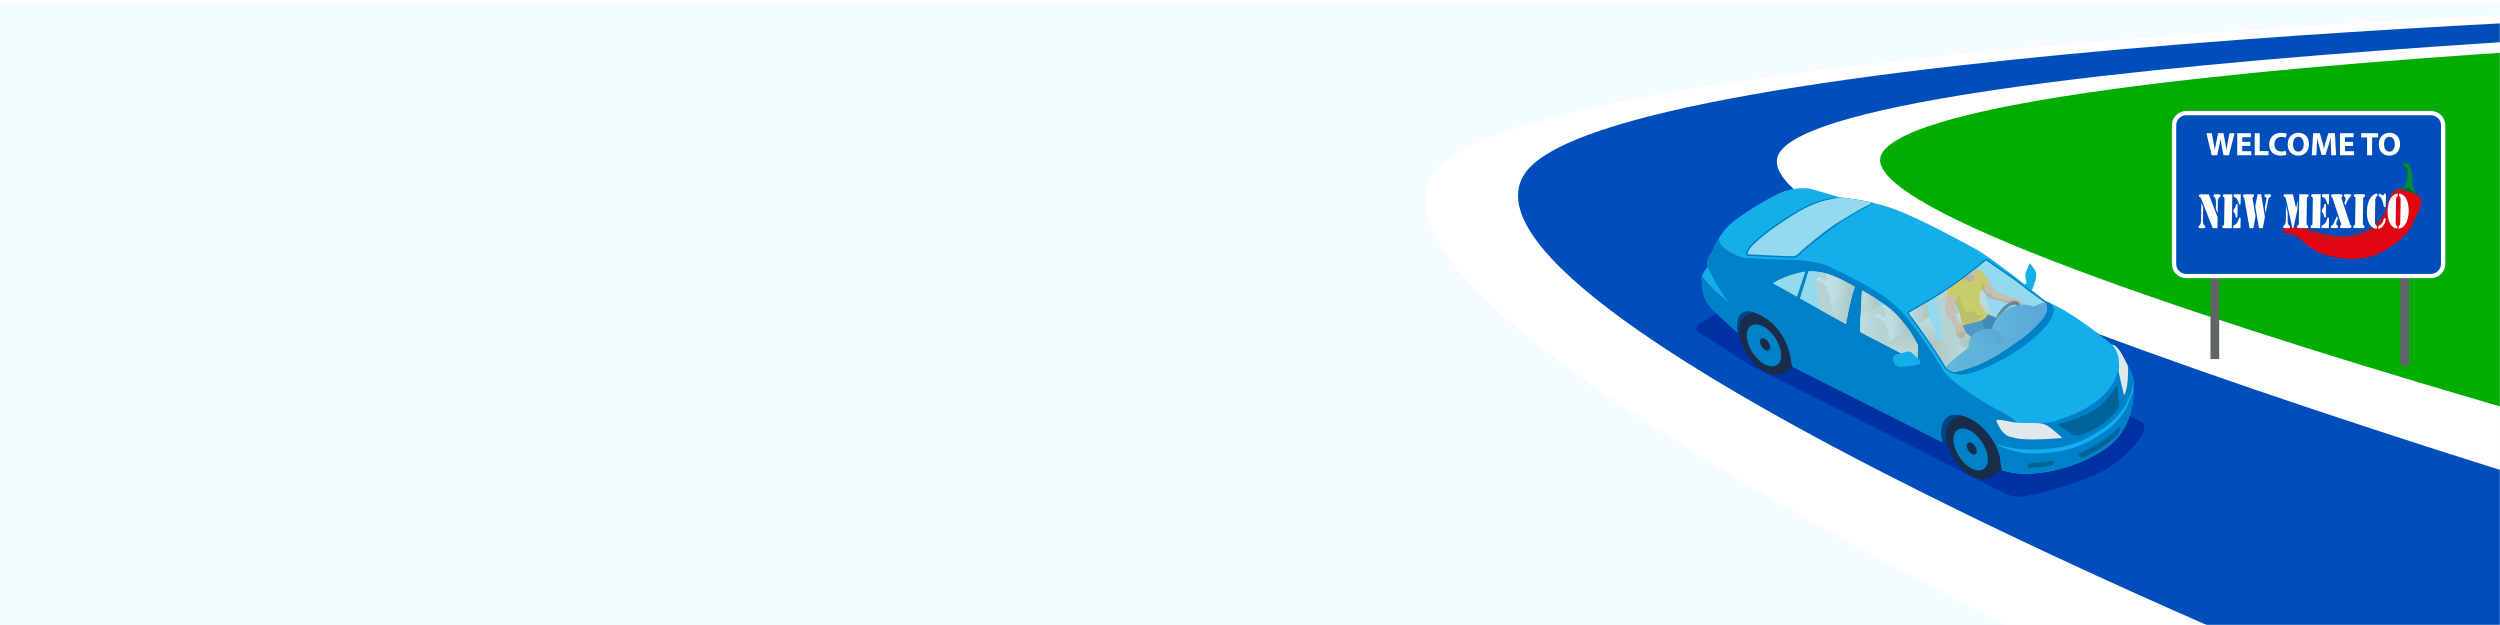 <svg width="1600" height="400" fill="none" xmlns="http://www.w3.org/2000/svg" viewBox="0 0 1600 400"><g filter="url(#filter0_d)"><path fill="#F5FCFF" d="M1600 0H0v400h1600z"/></g><mask id="a" maskUnits="userSpaceOnUse" x="623" y="0" width="977" height="400"><path transform="matrix(-1 0 0 1 1600 0)" fill="#F5FCFF" d="M0 0h977v400H0z"/></mask><g mask="url(#a)"><path d="M1811.84 8.011l-221.16 12.086-412.3 43.203-76.81 45.616 349.28 203.445 293.2 27.612 67.79-331.962z" fill="#00AD00"/><path d="M1721.26 4.697S967.115 28.777 916.425 112.28C853.991 215.137 1472.9 491 1472.9 491l522.48-123.8s-828.17-206.809-790.9-269.085c38.95-65.08 809.99-83 809.99-83L1721.26 4.696z" fill="#fff"/><path d="M1531.55 450.392S919.755 205.655 975.078 112.279C1024.87 28.243 1779.91 7.401 1779.91 7.401l168.74 3.197s-771.51 22.153-809.99 87.508c-41.13 69.872 790.89 300.67 790.89 300.67l-398 51.616z" fill="#004EBB"/></g><path d="M1088.02 206.807c-3.27 1.878-3.2 4.799.17 6.494l31.23 19.982 165.34 83.193c3.37 1.694 8.93 1.653 12.64.91 14.06-2.855 34.8-9.274 45.85-14.607 3.4-1.645 8.31-4.791 11.35-7.028 5.12-3.756 13.66-11.861 16.64-17.996 1.65-3.397 2.1-6.235-1.27-7.938l-203.17-102.24c-3.37-1.694-8.8-1.553-12.07.325l-66.71 38.905z" fill="#0032A5"/><path d="M1092.84 170.849c-1.02-5.868 3.09-10.083 3.09-10.083s2.32-6.802 8.44-14.248c6.12-7.437 29.06-20.633 35.57-23.346 6.51-2.713 13.76-3.046 17.32-2.554 3.58.493 20.25 5.751 20.25 5.751s20.2 1.611 36.97 8.28 34.94 16.694 48.41 23.864c7.84 4.173 22.22 15.099 32.86 23.479l1.25-.793s-1.04-4.899-.8-5.767c.23-.877 2.73-7.012 2.73-7.012s3.06 3.097 3.99 5.659c.94 2.563-.67 6.428-1.17 8.306-.29 1.068-.92 2.337-1.4 3.238-.01-.008-.03-.017-.04-.025 5.23 4.174 8.77 7.103 8.77 7.103 18.53 7.27 42.39 27.862 42.39 27.862 4.56.234 7.7 8.831 10.98 14.69 3.29 5.868 3.12 9.816 3.03 11.536-.1 1.719 2.18 26.334-17.79 40.165-19.98 13.822-43.82 16.91-54.44 16.192a53.15 53.15 0 0 1-12.08-2.245c-.41-1.995-.8-3.864-.88-5.167-.64-10.717-10.18-23.529-19.95-28.02-12.65-5.818-18.54.092-17.89 10.818.07 1.06.39 2.737.81 4.499l-96.33-48.512c-.42-2.287-.88-4.633-1.11-6.052-1.59-9.757-9.2-20.75-17.68-25.833-13.55-8.121-17.6-.409-16.15 10.225v.017c-4.81-4.374-12.79-11.694-16.87-15.834-6.09-6.169-5.62-15.016-6.07-18.155-.46-3.138 3.79-8.038 3.79-8.038z" fill="#14AFEB"/><path d="M1089.04 178.887c.46 3.139-.02 11.987 6.07 18.155 4.09 4.14 12.07 11.46 16.87 15.834v-.017c-1.46-10.634 2.6-18.355 16.15-10.225 8.48 5.083 16.1 16.076 17.68 25.834.24 1.419.7 3.764 1.11 6.051l96.33 48.512c-.42-1.761-.75-3.439-.81-4.499-.64-10.726 5.25-16.635 17.89-10.818 9.77 4.491 19.31 17.303 19.95 28.021.08 1.302.47 3.171.88 5.166 3.04.944 7.18 1.912 12.08 2.246 10.62.718 34.46-2.371 54.44-16.193 18.13-12.545 17.92-33.972 17.8-39.122-1.67 8.815-6.12 19.849-18.32 28.238-12.6 8.672-22.43 13.338-43.1 14.172-12.18.485-20.34-3.196-24.92-4.924l-.05-.91c4.57 1.728 12.63 3.739 24.81 3.255 20.68-.826 30.5-5.5 43.1-14.164 12.28-8.447 16.71-19.565 18.36-28.413.06.309.1.601.14.885.04-2.003-.22-5.634-3.05-10.709-.92-1.644-1.83-3.497-2.76-5.325-2.14 3.631-3.53 1.844-3.53 1.844-.11 3.957-1.74 9.491-2.75 11.344-1.01 1.853-4.16 8.355-12.97 14.64s-18.81 9.607-24.53 11.443c-5.72 1.837-11.16 1.62-11.16 1.62-6.71 3.372-13.56.467-13.56.467-1.6-3.13-8.41-6.894-13.51-9.44-2.78-1.386-7.67-4.249-12.1-7.061-3.72-2.363-5.91-3.932-5.91-3.932-11.12-7.136-15.46-12.954-15.46-12.954-8.46-14.749-24.45-35.499-24.45-35.499-11.65-14.382-33.6-24.223-48.31-31.451-10.5-5.158-26.26-4.549-39.49-5.025l-15.68-.818s-15.9-4.248-16.21-12.612c-2.94 4.733-4.14 8.247-4.14 8.247s-4.11 4.223-3.09 10.083c0 0 6.77 14.406 13.63 22.795 0 0-12.54-9.899-17.12-17.053-.27.818-.41 1.611-.31 2.312zm126.12 47.527c4.1-.935 6.54-2.404 8.1-1.018l4.57 4.157s2.39 2.328.7 3.43c-1.69 1.102-7.3 1.444-11.92 1.72-4.62.275-4.97-3.915-5.07-4.591-.1-.684-.48-2.763 3.62-3.698z" fill="#0082C8"/><path d="M1154.62 172.869c.86-.142 1.72-.233 2.58-.284 12.99-.784 26.14 7.446 30.66 9.967 7.25 4.039 20.86 11.36 28.73 20.533 9.61 11.21 7.34 10.3 21.89 35.182 0 0-4.12-2.079-10.18-5.159.08-.041.16-.075.23-.125 1.69-1.102-.7-3.43-.7-3.43l-4.57-4.157c-1.56-1.377-3.99.083-8.07 1.01-10.63-5.459-22.36-11.552-29.26-15.367-14.94-8.271-53.25-29.673-53.25-29.673s8.13-6.251 21.94-8.497z" fill="#0082C8"/><path d="M1250.15 268.415l4.45-2.646c1.73.35 3.64.985 5.73 1.953 9.77 4.491 19.31 17.303 19.95 28.02.07 1.302.47 3.172.88 5.167h.02l-7.85 4.674c-2.69 1.619-6.47 1.553-10.75-.584-8.85-4.424-16.5-16.001-17.09-25.867-.33-5.367 1.5-9.123 4.66-10.717z" fill="#192D4B"/><path d="M1254.61 265.761l-4.46 2.646c-3.17 1.594-4.99 5.35-4.67 10.717.06 1.027.2 2.07.41 3.122l-2.64.784c-.42-1.761-.75-3.439-.81-4.499-.54-8.939 3.48-14.532 12.17-12.77z" fill="#004687"/><path d="M1245.48 279.124c.59 9.866 8.25 21.451 17.09 25.867 8.85 4.415 15.54 0 14.95-9.866-.6-9.866-8.25-21.452-17.1-25.867-8.84-4.416-15.53 0-14.94 9.866z" fill="#192D4B"/><path d="M1246.43 280.058c.55 9.098 7.6 19.782 15.75 23.855 8.17 4.074 14.34.009 13.79-9.098-.55-9.098-7.6-19.782-15.76-23.855s-14.33 0-13.78 9.098z" fill="#192D4B"/><path d="M1250.22 282.153c.41 6.778 5.66 14.724 11.73 17.762 6.07 3.03 10.66 0 10.26-6.769-.41-6.777-5.66-14.724-11.73-17.754-6.08-3.046-10.67-.008-10.26 6.761z" fill="#0082C8"/><path d="M1258.74 285.425c.11 1.979 1.65 4.291 3.42 5.184 1.77.885 3.11 0 2.99-1.978-.12-1.979-1.66-4.299-3.43-5.184-1.76-.885-3.1 0-2.98 1.978zM1117.86 201.782l3.6-2.145c1.9.492 4.12 1.46 6.67 2.996 8.48 5.083 16.1 16.076 17.68 25.834.24 1.419.7 3.764 1.11 6.051l.85.426-6.74 4.006c-2.69 1.62-6.47 1.553-10.75-.584-8.85-4.415-16.5-16.001-17.1-25.867-.31-5.367 1.52-9.115 4.68-10.717z" fill="#192D4B"/><path d="M1113.18 212.499c.6 9.866 8.25 21.452 17.1 25.867 8.85 4.416 15.54.009 14.95-9.866-.59-9.866-8.25-21.451-17.1-25.867-8.84-4.415-15.54 0-14.95 9.866z" fill="#192D4B"/><path d="M1114.13 213.434c.55 9.098 7.6 19.782 15.76 23.864 8.16 4.073 14.33 0 13.79-9.098-.56-9.098-7.61-19.782-15.77-23.856-8.16-4.081-14.32-.008-13.78 9.09z" fill="#192D4B"/><path d="M1117.93 215.53c.4 6.769 5.65 14.723 11.72 17.762 6.08 3.029 10.66 0 10.26-6.77-.41-6.777-5.66-14.723-11.73-17.762-6.07-3.038-10.66-.008-10.25 6.77z" fill="#0082C8"/><path d="M1126.38 218.768c.13 2.011 1.69 4.374 3.49 5.275 1.8.901 3.17 0 3.05-2.012-.13-2.011-1.68-4.373-3.49-5.275-1.81-.901-3.17 0-3.05 2.012z" fill="#192D4B"/><path d="M1121.46 199.645l-3.6 2.146c-3.16 1.594-4.99 5.35-4.68 10.709 0 .041.01.091.01.133l-1.21.242v-.017c-1.18-8.63 1.27-15.333 9.48-13.213z" fill="#004687"/><path d="M1250.16 181.692c9.92-6.945 20.79-16.218 20.79-16.218s17.19 11.444 22.8 15.926c8.4 6.711 15.33 11.301 15.33 11.301.93.368 1.88.768 2.83 1.194 8.1 6.135-5.27 18.956-15.59 26.743-10.31 7.78-27.21 16.777-37.25 18.655-1.03.192-2 .309-2.92.368-7.96.475-11.34-3.773-11.34-3.773-7.71-13.505-24.56-35.891-24.56-35.891s19.98-11.36 29.91-18.305zM1119.07 158.688c3.38-5.116 16.66-14.69 23.6-19.122 4.97-3.172 13.01-8.497 22.65-11.319 3.21-.943 6.6-1.602 10.12-1.811a33.55 33.55 0 0 1 2.07-.067s9.94.793 21.65 3.564c0 0-16.12 8.848-23.36 13.956-7.23 5.1-21.2 16.277-22.78 17.838 0 0-2.52 3.105-5.13 3.255-2.61.158-28.92-1.21-28.92-1.21s-3.28.033.1-5.084z" fill="#0082C8"/><path d="M1250.73 182.51c8.55-5.977 17.89-13.764 20.28-15.776 3.15 2.104 17.2 11.535 22.1 15.458 8.34 6.661 15.34 11.31 15.41 11.352l.09.059.1.041.32.134c.86 1.653 1.49 3.831.71 6.01-1.6 4.448-9.74 12.82-17.65 18.045-7.65 5.042-22.22 16.711-41.51 20.3-3.13-.877-4.67-2.496-4.96-2.821-6.78-11.861-20.66-30.658-23.89-34.999 4.17-2.403 20.42-11.794 29-17.803zM1184.72 182.251c.89.493 1.67.935 2.33 1.277-2.47 6.694-4.83 19.198-5.66 23.839-8.2-4.558-19.68-10.951-29.38-16.368l5.4-17.412c10.67-.584 21.48 5.425 27.31 8.664zM1154.79 173.862c.21-.033.43-.058.65-.091l-5.36 16.151c-7.04-3.923-12.89-7.195-15.48-8.639 2.78-1.778 9.91-5.751 20.19-7.421zM1147.82 163.98c1.77-.109 3.79-2.12 4.41-2.888l.03-.042.05-.033c1.67-1.661 15.42-13.238 22.9-17.954 14.69-9.265 19.17-11.118 23.11-13.322-10.41-2.404-19.24-3.238-20.62-3.355-2.42.334-5.55 1.018-9.66 1.92-10.03 2.47-18.56 8.096-24.05 11.61l-.78.501c-7.81 4.983-20.19 14.114-23.31 18.822-1.69 2.562-1.32 3.33-1.32 3.355.08.142.36.167.36.167H1119.01c9.09.484 26.79 1.344 28.81 1.219z" fill="#94DAEE"/><path d="M1359.42 253.174s-3.28-13.714-3.51-15.208c-.23-1.494 2.24-10.367-4.19-17.378 4.14.492 7.11 7.871 10.12 13.538.21 4.232.31 13.706-2.42 19.048zM1319.85 280.318s-3.8-3.681-7.14-6.21c-3.33-2.529-5.5-3.305-9.8-3.355-4.29-.042-10.95.15-14.22-.51-3.28-.659-5.93-1.16-8.02-1.435-2.08-.284-3.8-.326-2.4 2.011s3.14 7.32 8.27 8.748c5.13 1.427 7.9 1.627 14.32 1.677 6.42.059 18.99-.926 18.99-.926z" fill="#E1E8EC"/><path d="M1330.12 278.707c.89-.05 1.78-.267 2.66-.634l.72-.301c4.01-1.694 9-3.806 13.45-7.562 3.82-3.222 6.36-5.718 7.76-7.637 1.23-1.695 1.74-3.481 1.54-5.468-.19-1.869-.81-7.587-1.17-10.834-1.48 2.287-4.12 6.152-6.97 9.365-2.41 2.721-7.49 7.671-14.49 10.309-.48.183-.96.375-1.45.576-.47.192-.95.384-1.43.559-5.65 2.145-11.21 3.781-13.94 4.532l9.27 6.177c-.01.008 1.65 1.06 4.05.918zM1299.45 296.569c2.8-.342 10.02-1.035 13.47-1.644.57-.101 1.13-.293 1.35 1.285.22 1.578-1.97 1.903-1.97 1.903-3.03.451-5.86.81-7.69.901 0 0-5.47.393-5.98.418-.63.025-1.1-.334-1.1-.334-.26-1.002.17-2.312 1.92-2.529zM1330.64 290.993l.7 1.711s.66.96 2.61-.008c1.94-.968 9.93-5.267 14.56-8.723 3.43-2.562 6.55-5.951 7.13-6.685.59-.735 1.13-2.605 1.16-3.281.02-.676.41-1.978-1.09-.233-1.5 1.744-6.86 6.301-10.44 8.68-3.58 2.379-12.56 6.895-14.08 7.479.01.008-.84.334-.55 1.06z" fill="#006399"/><path d="M1095.68 161.05s-.98 2.229.99 4.483c1.96 2.253 6.32 6.126 6.32 6.126s1.1.434-.91 2.888c-2.02 2.454-2.28 2.471-2.28 2.471s-.3.35-.78.375c-.37.025-.83-.142-1.35-.793-1.2-1.502-3.65-3.822-4.83-5.759-.87-4.966 1.96-8.756 2.84-9.791z" fill="#0082C8"/><path d="M1223.26 225.395c-1.36-1.201-3.38-.242-6.59.635-9.01-4.616-18.95-9.766-26.13-13.631.12-9.039.85-21.626 1.14-26.476 10.78 5.801 19.07 11.911 24.13 17.812 6.3 7.354 7.44 9.432 11.69 17.178.02.025.03.05.04.075l-.32 8.005-3.96-3.598z" fill="#94DAEE"/><path d="M1244.09 221.331l9.98 4.265c.37-2.445 1.35-6.018.24-12.436-1.09-6.311-4.28-10.701-4.28-10.701s.13-5.217-2.08-11.41a11.116 11.116 0 0 0-3.09-4.633 362.204 362.204 0 0 1-5.45 3.414l4.68 31.501z" fill="#D4CDBF"/><path d="M1270.38 190.857s.56-4.825-1.64-11.01c-1.26-3.514-3.38-5.709-5.15-7.028-3.78 3.014-8.43 6.594-12.85 9.699-1.7 1.194-3.71 2.521-5.87 3.898 1.23 1.094 2.36 2.579 3.1 4.633 2.2 6.193 2.08 11.41 2.08 11.41l20.33-11.602z" fill="url(#paint0_linear)"/><path d="M1254.31 213.168c-1.09-6.31-4.28-10.7-4.28-10.7l20.34-11.603s2.58 3.923 4.31 9.432c1.1 3.506 1.52 9.95 1.15 12.387l-21.76 12.921c.37-2.446 1.36-6.026.24-12.437z" fill="url(#paint1_linear)"/><path d="M1294.33 216.273c-4.72-1.919-10.79-3.839-13.07-4.298-4.02-.81-5.45.676-5.45.676l-21.65 12.845c.45 2.338 5.05 5.968 9.71 8.748 12.72-5.033 22.45-12.612 28.22-16.418a51.08 51.08 0 0 0 2.24-1.553z" fill="url(#paint2_linear)"/><path d="M1227.02 207.517l7.38-4.206s.47-4.14-1.41-9.449c-.02-.042-.04-.075-.05-.117-4.99 2.972-9.34 5.476-11.21 6.561.96 1.293 2.89 3.898 5.29 7.211z" fill="url(#paint3_linear)"/><path d="M1234.4 203.311l-7.38 4.206c3.11 4.307 7.03 9.825 10.72 15.308l1.34-.793c.31-2.095-.04-7.62-.99-10.625-1.48-4.724-3.69-8.096-3.69-8.096z" fill="url(#paint4_linear)"/><path d="M1245.37 234.861c7.03-4.257 15-9.373 15.21-10.375.36-1.711-14.54-6.477-18.37-7.212-3.83-.726-5.2.61-5.2.61l-1.9 1.068c3.77 5.476 7.54 11.201 10.26 15.909z" fill="url(#paint5_linear)"/><path d="M1271.45 200.99s5.77 1.519 9.38 4.432c3.61 2.913 8.39 8.497 8.39 8.497l-3.48 5.434s-12.17-5.959-15.53-7.762c-3.35-1.803-6.25-7.32-6.25-7.32l7.49-3.281z" fill="#014B89"/><path d="M1267.35 202.727s1.9 3.205 1.76 4.157c-.14.951.62 2.771.62 2.771s5.84 4.449 7.47 6.744c1.63 2.304 3.2 5.884 2.75 5.918-.44.033-6.65 2.537-6.65 2.537s-5.46-5.801-8.69-7.42c-3.23-1.611-8.09-4.691-9.26-10.066l12-4.641z" fill="#1A64A3"/><path d="M1288.03 190.457s.04.008.09.008c.38.059 1.97.284 2.68.451.81.192 1.27-.058 2.3 1.127 1.03 1.194.98 1.995.94 2.796-.05.801-.32 1.995-.58 2.27-.26.276-.37.551-.74.485-.38-.067-.55-.259-.52-.234.02.025-.5-.008-.47-.551.03-.534.33-1.703.33-1.703l-.3-.96s-.75-.509-.96-.442c-.22.067-2.29.167-2.29.167s-2.9.209-3.99-.075c-1.1-.284-10.47-2.629-11.34-3.205-.85-.585-4.12-4.775-5.49-6.144-1.37-1.369-1.86-5.959-2.65-6.201-.79-.234-2.61-.117-2.61-.117l-1.37-2.771s3.84-3.857 6.27-1.887c2.42 1.962 3.23 3.139 3.63 3.665.41.525 4.5 7.854 5.64 8.689 1.14.834 8.56 4.09 9.73 4.073.84 0 1.7.559 1.7.559z" fill="#F2A983"/><path d="M1267.1 181.985s3.99 4.75 5.2 5.543c1.2.793 2.79-1.052 2.49 0-.3 1.051.07 2.111.49 2.337.42.225 9.3 2.454 9.91 2.637.61.184 2.89-1.377 4.05-.676.69.418 1.01 1.236.87 1.953-.67.05-1.59.092-1.59.092s-2.9.209-3.99-.075c-1.1-.284-10.47-2.629-11.34-3.205-.86-.584-4.12-4.774-5.49-6.143-.4-.401-.73-1.077-1.01-1.837l.41-.626z" fill="#D88F69"/><path d="M1263.72 172.912s2.45-.976 4.26.601c1.8 1.586 5.21 6.627 5.21 6.627s-3.5 5.443-6.15 6.152c-2.65.71-3.32-13.38-3.32-13.38z" fill="#F6C100"/><path d="M1265.46 179.623c.46-.96 3.04-.801 3.73 1.169.41 1.193.91 2.278 1.24 2.946-1.08 1.185-2.3 2.27-3.39 2.562-1.11.293-1.98-1.969-2.63-4.707.49-.927.9-1.678 1.05-1.97z" fill="#DDA800"/><path d="M1258.11 181.626c3.69.676 6.22.501 6.74-1.51.51-2.012-1.68-6.235-1.68-6.235l-.66-.209a305.062 305.062 0 0 1-7.21 5.542c.36 1.06 1.16 2.112 2.81 2.412z" fill="#D88F69"/><path d="M1266.89 193.086c-.06-.759-.48-4.307-.48-4.307.68-.918 1.8-3.464 1.59-7.654-.21-4.19-2.88-7.888-2.88-7.888s-.98-.2-1.78-.225c-.29.225-.59.459-.88.693.02.025.03.05.06.075 1.17 1.327 1.94 4.975-.35 6.193-2.05 1.085-3.85-.133-4.96-1.252-.19-.192-.37-.367-.54-.542a207.423 207.423 0 0 1-5.94 4.323c-.9.635-1.88 1.302-2.94 1.995.35 4.316 4.72 11.636 5.61 13.105 1.04 1.702 2.44 11.101 2.44 11.101 1.39-1.177 6.84-1.953 11.35-3.322 4.53-1.369 4.94-4.482 4.94-4.482s-1.11-.601-1.79-1.277c-.68-.668-3.38-5.776-3.45-6.536z" fill="#F6C100"/><path d="M1263.69 175.984c1.53-.376 1.08-1.678 1.09-2.638.01-.492.07-1.052.14-1.603a416.142 416.142 0 0 1-5.22 4.124c1.43.342 2.96.375 3.99.117z" fill="#F2A983"/><path d="M1264.44 175.625c.62-.56.34-1.528.35-2.279.01-.492.07-1.052.14-1.603l-.09.076c.06.308.06.701-.38.742-.48.042-.19.885-.21 1.428 0 .292.06 1.01.19 1.636z" fill="#D88F69"/><path d="M1254.67 189.129c-.22 2.262-.07 3.464.94 5.359 1 1.895.86 3.706 2.61 4.716 1.74 1.01 3.28-.058 5.05 0 1.77.05 1.63-.025 1.43 1.169-.19 1.185-.09 1.903 1.39 1.477 1.49-.434 3.57-1.127 3.16-.142-.32.793-4.33 3.13-5.61 4.649-1.2.292-2.37.56-3.43.818-1.35-.233-3.03-.584-4.77-.968-.49-2.913-1.34-7.445-2.03-8.58-.95-1.57-5.49-8.264-5.25-12.395l4.9-.576c0-.017 1.83 2.212 1.61 4.473z" fill="#DDA800"/><path d="M1280.02 209.871c.94 0 2.07-.292 3.32-.901 4.33-2.112 8.52-7.278 9.35-11.544.59-3.03-.66-4.782-3-4.782-.94 0-2.07.292-3.32.901-4.32 2.112-8.51 7.278-9.35 11.544-.59 3.03.67 4.782 3 4.782zm-1.09-4.423c.7-3.548 4.35-8.038 7.99-9.816.94-.459 1.8-.693 2.48-.693.54 0 .92.142 1.15.426.36.434.45 1.293.25 2.345-.7 3.547-4.36 8.038-8 9.816-.93.459-1.79.701-2.48.701-.53 0-.92-.142-1.15-.426-.36-.442-.45-1.302-.24-2.353z" fill="#39464A"/><path d="M1309.74 199.789c.77-2.154.15-4.307-.68-5.952-6.2-.067-19.49 9.282-32.54 17.061-12.65 7.537-25.84 18.48-31.22 23.839.11.192.22.384.32.567.29.326 1.83 1.945 4.96 2.822 19.29-3.59 33.86-15.25 41.51-20.3 7.91-5.217 16.05-13.589 17.65-18.037z" fill="url(#paint6_linear)"/><path d="M1306.49 204.938c-.7-4.157-3.62-7.879-3.62-7.879s-6.4-4.741-16.69 0c-10.29 4.741-11.86 14.94-11.86 14.94v.201c6.08 2.879 13.41 4.824 20.17 3.939 4.61-3.372 9.06-7.57 12-11.201z" fill="url(#paint7_linear)"/><path d="M1259.96 221.816s-.95-5.918 5.82-9.549c6.77-3.631 12.14-.91 12.14-.91s8.54 5.852-1.88 11.486c-10.42 5.634-16.08-1.027-16.08-1.027z" fill="url(#paint8_linear)"/><path d="M1254.44 207.268c.52.567 2.29 1.969 2.64 2.904.35.935.79 2.354.63 3.314-.16.968-.08 2.22-.59 2.362-.51.142-.75.042-.75.042s-.05.659-.71.634c-.65-.025-.56-.292-.56-.292s-.54.409-.83.317c-.29-.092-.42-1.118-.42-1.118s-.46-2.412-.56-2.621c-.08-.209-.51-1.361-.53-.96-.02.392.42 1.911.51 2.421.09.509.44 1.36.14 1.427-.3.058-.99-.776-1.2-1.494-.21-.718-1.05-2.362-1.07-2.855-.02-.484.26-2.512-.11-3.03-.36-.517-4.17-4.065-5.16-6.251-.98-2.196-1-2.237-1.16-3.231-.15-.859.3-1.978.3-1.978s.5-5.893 1.31-7.479c.82-1.586 1.28-2.595 1.32-3.08.05-.484.43-2.412 1.95-2.604 1.52-.192 4.45 2.454 4.53 3.506.08 1.052-1.18 2.195-1.72 3.439-.54 1.243-1.77 8.355-1.77 8.355s2.86 7.237 3.81 8.272z" fill="#F2A983"/><path d="M1257.12 215.848c-.51.142-.75.042-.75.042s-.05.659-.7.634c-.66-.025-.57-.292-.57-.292s-.54.409-.83.317c-.29-.092-.42-1.118-.42-1.118s-.34-1.762-.5-2.404c.13-.401 1.2-.076 1.2-.076s.22-.208.71-.425c.5-.217 1.13-.084 1.13-.084s.29-.083 1.03-.342a.827.827 0 0 1 .21-.05c.1.518.15 1.018.08 1.444-.16.952-.08 2.212-.59 2.354zM1251.69 212.902c.54 0 1.04.058 1.28.083.12.493.25 1.01.3 1.269.09.509.44 1.361.14 1.427-.3.059-.99-.776-1.2-1.494-.09-.309-.31-.793-.52-1.285z" fill="#D88F69"/><path d="M1254.4 184.18c-.43-1.419-1.27-2.245-2.17-2.729-.5.359-1 .718-1.49 1.06-1.27.885-2.71 1.853-4.25 2.855-.47 2.17-.36 4.173-.36 4.173 3.4-.785 6.91 1.327 6.91 1.327s2.23-3.773 1.36-6.686z" fill="#F6C100"/><path d="M1201.92 192.024c-3.06-2.028-6.44-4.048-10.11-6.026l-.14.084c-.26 4.24-.82 13.947-1.04 22.269l11.92-7.078c.27-1.812.05-6.152-.63-9.249z" fill="url(#paint9_linear)"/><path d="M1217.99 206.314a210.95 210.95 0 0 0-2.17-2.57c-1.81-2.112-4.03-4.241-6.64-6.377-1.69-.535-3.14-.935-3.99-1.111-3.45-.692-4.67.585-4.67.585l-9.7 5.759c-.13 3.389-.24 6.794-.29 9.816 2.94 1.586 6.36 3.38 9.97 5.275 3.87-2.304 12.5-7.787 17.49-11.377z" fill="url(#paint10_linear)"/><path d="M1209.06 218.776s.11-4.482-1.77-9.791c-2.11-5.934-8.13-6.46-8.13-6.46l2.32 15.65c3.23 1.686 6.61 3.439 9.96 5.158-1.11-2.813-2.38-4.557-2.38-4.557z" fill="#D4CDBF"/><path d="M1221.93 211.439c-1.5-2.162-3.28-4.399-6.11-7.704-1.9-2.204-4.23-4.441-6.99-6.678l-9.67 5.467s6.02.518 8.13 6.461c1.88 5.308 1.77 9.791 1.77 9.791l12.87-7.337z" fill="url(#paint11_linear)"/><path d="M1223.26 225.395l3.96 3.606.32-8.005c0-.025-.02-.05-.04-.075-2.34-4.273-3.74-6.819-5.58-9.482l-12.86 7.337s1.26 1.745 2.36 4.557c1.76.91 3.52 1.812 5.24 2.696 3.22-.876 5.24-1.836 6.6-.634z" fill="url(#paint12_linear)"/><path d="M1206.19 197.558c.53.626.59 3.973.58 5.651.15-.025.3-.067.45-.125l5.04-3.013a70.578 70.578 0 0 0-6.21-5.142c-1.26.76-2.26 1.36-2.57 1.544.91-.158 2.07.334 2.71 1.085z" fill="url(#paint13_linear)"/><path d="M1203.49 196.465c.9-.142 2.05.342 2.7 1.094.53.626.59 3.973.58 5.65-.58.101-1.07-.025-1.07-.025s-3.05-1.644-3.47-2.387c-.42-.743 1.16-4.265 1.16-4.265s.04-.034.1-.067z" fill="#D4CDBF"/><path d="M1227.42 224.143l-3.35 1.987 3.16 2.871.19-4.858z" fill="url(#paint14_linear)"/><path d="M1169.58 185.457c-2.12-5.935-8.13-6.461-8.13-6.461l2.78 18.822c3.67 2.045 7.29 4.065 10.66 5.935-1.03-5.05-3.54-8.506-3.54-8.506s.11-4.482-1.77-9.79z" fill="#D4CDBF"/><path d="M1185.94 186.926l-14.59 8.322s2.5 3.464 3.54 8.505c2.31 1.285 4.5 2.504 6.5 3.614.71-3.94 2.51-13.53 4.55-20.441z" fill="url(#paint15_linear)"/><path d="M1185.94 186.926c.37-1.227.74-2.387 1.11-3.397-.66-.343-1.44-.777-2.33-1.277-3.78-2.104-9.66-5.359-16.24-7.237l-7.04 3.981s6.02.518 8.13 6.461c1.88 5.308 1.78 9.791 1.78 9.791l14.59-8.322z" fill="url(#paint16_linear)"/><path d="M1168.82 175.115c.22 1.302.25 3.363.25 4.557.15-.025.3-.067.45-.125l4.41-2.638a51.799 51.799 0 0 0-5.11-1.794z" fill="url(#paint17_linear)"/><path d="M1164.53 177.26c.41.743 3.47 2.387 3.47 2.387s.48.125 1.07.025c0-1.202-.03-3.255-.25-4.557-1.19-.351-2.4-.66-3.63-.902-.42 1.085-.91 2.588-.66 3.047z" fill="#D4CDBF"/><path opacity=".45" d="M1184.72 182.251c.89.493 1.67.935 2.33 1.277-2.47 6.694-4.83 19.198-5.66 23.839-8.2-4.558-19.68-10.951-29.38-16.368l5.4-17.412c10.67-.584 21.48 5.425 27.31 8.664zM1250.73 182.51c8.55-5.977 17.89-13.764 20.28-15.776 3.15 2.104 17.2 11.535 22.1 15.458 8.34 6.661 15.34 11.31 15.41 11.352l.09.059.1.041.32.134c.86 1.653 1.49 3.831.71 6.01-1.6 4.448-9.74 12.82-17.65 18.045-7.65 5.042-22.22 16.711-41.51 20.3-3.13-.877-4.67-2.496-4.96-2.821-6.78-11.861-20.66-30.658-23.89-34.999 4.17-2.403 20.42-11.794 29-17.803zM1223.26 225.395c-1.36-1.201-3.38-.242-6.59.635-9.01-4.616-18.95-9.766-26.13-13.631.12-9.039.85-21.626 1.14-26.476 10.78 5.801 19.07 11.911 24.13 17.812 6.3 7.354 7.44 9.432 11.69 17.178.02.025.03.05.04.075l-.32 8.005-3.96-3.598z" fill="#94DAEE"/><path d="M1420.28 120.415h-5.57v109.4h5.57v-109.4zM1541.76 124.532h-5.57v109.4h5.57v-109.4z" fill="#5F6464"/><path d="M1555.78 71h-156.55c-5.09 0-9.23 4.101-9.23 9.141v88.783c0 5.04 4.14 9.141 9.23 9.141h156.55c5.09 0 9.23-4.101 9.23-9.141V80.141c0-5.04-4.14-9.141-9.23-9.141z" fill="#004EBB"/><path d="M1555.78 73.755c3.55 0 6.45 2.874 6.45 6.39v88.782c0 3.512-2.9 6.389-6.45 6.389h-156.55c-3.55 0-6.45-2.874-6.45-6.389V80.141c0-3.512 2.9-6.389 6.45-6.389h156.55v.004zm0-2.755h-156.55c-5.09 0-9.23 4.101-9.23 9.141v88.783c0 5.04 4.14 9.141 9.23 9.141h156.55c5.09 0 9.23-4.101 9.23-9.141V80.141c0-5.04-4.14-9.141-9.23-9.141z" fill="#fff"/><g clip-path="url(#clip0)"><path d="M1415.47 99.37l-3.36-14.14h3.42l1.07 5.83c.31 1.68.61 3.5.84 4.93h.04c.23-1.53.57-3.23.92-4.97l1.2-5.79h3.4l1.13 5.96c.31 1.66.55 3.17.76 4.74h.04c.21-1.57.53-3.23.82-4.91l1.15-5.79h3.25l-3.65 14.14h-3.46l-1.2-6.08c-.27-1.43-.5-2.75-.67-4.36h-.04c-.25 1.59-.48 2.94-.82 4.36l-1.34 6.08h-3.5zM1440.23 93.39h-5.2v3.36h5.81v2.62h-9.02V85.23h8.73v2.62h-5.52v2.94h5.2v2.6zM1443.02 85.23h3.21v11.46h5.62v2.69h-8.83V85.23zM1463.33 98.97c-.59.29-1.91.61-3.63.61-4.89 0-7.41-3.04-7.41-7.07 0-4.83 3.44-7.51 7.72-7.51 1.66 0 2.92.34 3.48.63l-.65 2.54a6.96 6.96 0 0 0-2.69-.52c-2.54 0-4.51 1.53-4.51 4.68 0 2.83 1.68 4.62 4.53 4.62.96 0 2.04-.21 2.66-.46l.5 2.48zM1477.74 92.15c0 4.64-2.81 7.45-6.95 7.45-4.2 0-6.65-3.17-6.65-7.2 0-4.24 2.71-7.41 6.88-7.41 4.35.01 6.72 3.26 6.72 7.16zm-10.22.19c0 2.77 1.3 4.72 3.44 4.72 2.16 0 3.4-2.06 3.4-4.8 0-2.54-1.22-4.72-3.42-4.72-2.16 0-3.42 2.06-3.42 4.8zM1491.8 93.96c-.06-1.7-.13-3.76-.13-5.81h-.06c-.44 1.8-1.03 3.82-1.57 5.48l-1.72 5.52h-2.5l-1.51-5.48a66.97 66.97 0 0 1-1.28-5.52h-.04c-.09 1.91-.15 4.09-.26 5.85l-.25 5.37h-2.96l.9-14.14h4.26l1.38 4.72c.44 1.64.88 3.4 1.2 5.06h.06c.4-1.64.88-3.5 1.34-5.08l1.51-4.7h4.17l.78 14.14h-3.13l-.19-5.41zM1506 93.39h-5.2v3.36h5.81v2.62h-9.02V85.23h8.73v2.62h-5.52v2.94h5.2v2.6zM1514.94 87.92h-3.8v-2.69h10.87v2.69h-3.86v11.46h-3.21V87.92zM1536.04 92.15c0 4.64-2.81 7.45-6.95 7.45-4.2 0-6.65-3.17-6.65-7.2 0-4.24 2.71-7.41 6.88-7.41 4.35.01 6.72 3.26 6.72 7.16zm-10.22.19c0 2.77 1.3 4.72 3.44 4.72 2.16 0 3.4-2.06 3.4-4.8 0-2.54-1.22-4.72-3.42-4.72-2.16 0-3.42 2.06-3.42 4.8z" fill="#fff"/><path d="M1532.79 121.85c2.47-1.29 4.03-1.37 8.58.3 2.51.92 1.79.28 3.78 1.09 1.99.8 2.64 2.16 3.88 3.28.58.53.98 2.89.48 4.62s-1.66 4.58-2.94 6.66c-.51.83-2.14 5.69-4.08 8.52-2.2 3.22-6.54 7.42-10.31 10.22-3.77 2.81-11.07 7.02-16.97 8.2-5.9 1.18-13.78 1.4-19.97.07-6.19-1.32-11.09-2.3-16.58-6.37-5.49-4.07-6.4-5.89-8.45-6.95-2.05-1.05-4.86-1.84-5.86-1.96-1-.12-1.66-.67-1.92-.53s-.48.61-.9.11c-.42-.49-.43-1.57-.17-1.86.26-.29 1.53-1.2 2.52-1.41.99-.21 4.55-.58 7.84-.13 3.28.45 8.04 2.02 11.51 3.09 3.47 1.07 11.33 2.95 17.43 2.46 6.11-.48 14.87-2.71 18.74-6.63 3.87-3.91 6.47-5.87 8.99-14.74 1.36-4.79 2.94-7.28 4.4-8.04z" fill="#E20613"/><path d="M1471.99 146.82c3.22.7 7.33 3.11 10.78 4.11 3.46 1 10.83 2.45 16.95 2.42 5.92-.03 18.67-3.15 22.57-6.96 3.9-3.8 6.54-6.36 9.13-14.92 1.4-4.62 2.42-8.54 3.88-9.28 2.48-1.26 8.66.79 10.44 3.71 2.42 3.97 3.8 2.03 3.9 2.29-.12-.79-.35-1.43-.62-1.68-1.24-1.12-1.89-2.48-3.88-3.28-1.98-.8-1.27-.17-3.78-1.09-4.55-1.67-6.1-1.59-8.58-.3-1.46.76-3.05 3.25-4.4 8.04-2.52 8.87-5.12 10.83-8.99 14.74s-12.63 6.14-18.74 6.63c-6.11.48-13.96-1.39-17.43-2.46-3.47-1.07-8.23-2.64-11.51-3.09-3.28-.45-6.84-.08-7.84.13-.78.17-1.73.77-2.23 1.16 2.05-.3 7.18-.85 10.35-.17z" fill="#BD1622"/><path d="M1537.7 104.63s.65-.39.89-.45c.45-.1 1.39-.04 1.84.06.23.05.66.25.84.39.84.63 1.16 1.71 1.88 3.78 1.36 3.94.8 10.35.8 10.35s.69.98 1.01 1.95c.32.96.25 2.18.25 2.18l-6.88-2.16s1.02-2.04 1.39-3.26c.37-1.21.91-4.96.79-7.13-.11-1.91-2.81-5.71-2.81-5.71z" fill="#008D36"/><path d="M1535.2 120.28s.2.51.38.61c.18.11 11.09 3.34 11.09 3.34s.68-.25.79-.42c.1-.18-.32-.4-.32-.4s-.84.12-1.6-.27c-.76-.39-3.12-1.9-3.63-2.45-.51-.54-1.03-.53-1.68-.44-.65.09-1.21.31-1.8.29-.6-.03-3.23-.26-3.23-.26zM1541.31 104.65a.138.138 0 0 0-.04-.03c-.19-.14-.62-.33-.84-.39-.45-.11-1.39-.16-1.84-.06-.12.03-.35.14-.55.25.38.08.87.17 1.46.27.63.11 1.27.06 1.81-.04z" fill="#063"/><path d="M1539.15 120.52s1.47-1.36 1.71-3.02c.17-1.22.4-4.97.28-7.13-.17-3-2.41-5.28-2.41-5.28s1.71 3.46 1.98 5.36c.33 2.39.22 5.18 0 6.42-.38 2.13-1.36 3.19-1.36 3.19l-.2.46z" fill="#063"/><path d="M1516.84 127.05c.98-1.7 2.67-3.13 4.71-3.24l-.03 1.67c-1 .4-1.3 1.56-1.33 2.53-.08 4.68-.15 9.36-.22 14.04-.01 1 .23 2.22 1.25 2.67-.01.55-.01 1.1-.02 1.65-1.77.02-3.43-.98-4.4-2.43-1.5-2.21-1.92-4.96-1.99-7.58-.04-3.18.39-6.51 2.03-9.31zM1522.45 123.79c.97.21 1.75.87 2.68 1.17.82.2.54-1.25 1.33-1.14.48.09.54.66.54 1.06-.03 2.19-.07 4.38-.1 6.57-.02.36-.02.76-.28 1.04-.25.26-.71.17-.88-.14-.29-.5-.27-1.11-.39-1.66-.29-1.49-.73-3.01-1.69-4.22-.32-.43-.78-.7-1.22-.98-.04-.57 0-1.13.01-1.7zM1530.09 126.86c.96-1.59 2.57-2.81 4.44-3.04-.01.56-.02 1.11-.02 1.67-.69.39-1.09 1.15-1.06 1.94l-.24 15.35c-.06.78.3 1.55 1 1.94 0 .56-.01 1.11-.02 1.67-1.82-.21-3.4-1.41-4.31-2.97-1.44-2.42-1.81-5.32-1.81-8.09.03-2.92.48-5.95 2.02-8.47zM1535.44 123.81c1.83.22 3.41 1.43 4.32 3 1.5 2.55 1.84 5.6 1.79 8.51-.09 2.83-.57 5.76-2.12 8.18-.96 1.52-2.54 2.67-4.34 2.89.01-.56.01-1.12.03-1.67.69-.38 1.08-1.14 1.06-1.93.09-5.02.15-10.05.24-15.07.09-.86-.2-1.8-1-2.24 0-.55 0-1.11.02-1.67zM1417.02 124.47c.34-.18.75-.11 1.12-.12.77.02 1.55-.03 2.32.02.47.03.74.53.66.97-.04.59-.71.79-1.01 1.21-.57.76-.64 1.75-.7 2.66-.06 2.49-.06 4.99-.13 7.48-.3-.69-.53-1.41-.81-2.11-.14-.39-.34-.77-.31-1.19.02-1.39.05-2.79.06-4.18-.02-.83-.07-1.7-.47-2.45-.24-.45-.73-.67-1.02-1.07-.19-.41-.12-.99.29-1.22zM1429.58 124.35c1.5-.02 3.01.01 4.51-.01 0 1.87-.06 3.74-.07 5.61-.02.3.02.67-.25.87-.29.23-.79.12-.84-.28-.29-1.18-.59-2.42-1.42-3.36-.5-.59-1.2-.96-1.94-1.15 0-.56.01-1.12.01-1.68zM1444.89 124.35c.75-.03 1.49 0 2.24 0 .74 4.46 1.49 8.92 2.24 13.38.07.48.23.97.11 1.46-.44 2.27-.88 4.55-1.31 6.83-.8.01-1.61 0-2.41.01-.79-4.51-1.55-9.02-2.34-13.53-.05-.25-.07-.51-.01-.77.44-2.28.89-4.57 1.33-6.85.04-.17.03-.38.15-.53zM1449.84 124.36c1.02-.04 2.04-.04 3.06 0 .59.04.69.82.46 1.24-.35.36-.82.57-1.1 1-.62.92-.73 2.06-.96 3.12-.45 2.22-.81 4.46-1.31 6.68-.15-.96-.31-1.91-.47-2.87-.08-.46.06-.91.13-1.36.25-1.33.5-2.66.74-4 .07-.5.15-1.04-.09-1.51-.23-.43-.72-.65-.97-1.06-.23-.44-.09-1.21.51-1.24zM1461.67 124.55c.19-.23.52-.21.79-.22h5c.69 2.97 1.32 5.96 2.06 8.92.34-1.64.62-3.29 1.03-4.91-.03 1.63-.06 3.26-.07 4.9 0 .62-.19 1.21-.31 1.81-.81 3.65-1.64 7.3-2.45 10.95-.2.01-.4.01-.59.02-1.29-5.8-2.56-11.61-3.84-17.42-.19-.83-.32-1.7-.77-2.44-.3-.22-.8-.14-.98-.52-.15-.35-.11-.8.13-1.09zM1471.52 124.31c1.8.02 3.61-.02 5.41.01.79.07.91 1.36.21 1.66-.37.18-.75.45-.7.91-.1 5.5-.19 11-.26 16.49-.07.47.31.76.68.94.73.34.46 1.7-.38 1.66-1.9.01-3.8.01-5.7 0-.73 0-.95-1.03-.51-1.5.23-.18.5-.29.73-.48.24-.24.19-.61.22-.92.1-6.25.19-12.51.3-18.77zM1479.39 124.51c.21-.22.54-.21.83-.21 1.67 0 3.34.01 5.01 0-.1 7.23-.22 14.46-.33 21.69-1.81-.01-3.61.02-5.42-.02-.81-.07-.9-1.4-.17-1.68.36-.16.69-.45.66-.88.11-5.47.18-10.95.26-16.43.06-.43-.19-.79-.58-.95-.61-.22-.68-1.1-.26-1.52zM1486.14 124.29h4.51c-.04 2.01-.04 4.02-.11 6.03.03.57-.92.81-1.06.21-.3-1.14-.56-2.35-1.33-3.28-.51-.66-1.26-1.07-2.05-1.28.02-.57.03-1.13.04-1.68zM1492.51 124.35c.37-.09.75-.06 1.13-.06 1.55.01 3.09-.02 4.64.01.48-.02.95.36.92.86.08.39-.22.67-.46.93-.3.29-.19.75-.09 1.1 1.79 5.43 3.55 10.86 5.34 16.28.16.63 1.06.82.96 1.55.04.5-.38.93-.88.92-1.84.04-3.68 0-5.51.03-.42.03-.92-.18-.96-.65-.13-.44.16-.81.44-1.11.4-.38.23-.98.1-1.45-1.74-5.27-3.5-10.53-5.24-15.81-.11-.4-.39-.7-.69-.97-.51-.4-.38-1.46.3-1.63z" fill="#fff"/><path d="M1500.29 125.72c-.37-.51-.07-1.51.66-1.43 1.05 0 2.09-.03 3.14.01.38 0 .72.32.67.71.04.47-.33.79-.67 1.04-.73.55-1.18 1.37-1.55 2.18-.51 1.1-1 2.23-1.54 3.32-.19-.59-.38-1.17-.58-1.76.3-.97 1.01-1.9.76-2.97-.09-.5-.58-.74-.89-1.1zM1506.94 124.31c1.93-.1 3.87-.01 5.81-.04.6-.09 1 .54.86 1.08-.03.48-.54.62-.87.86-.29.2-.25.6-.28.9-.08 5.32-.16 10.65-.25 15.97.01.29-.02.61.17.85.23.22.55.32.78.55.38.54.06 1.54-.7 1.47-1.9 0-3.8.02-5.69-.01-.59-.02-.81-.74-.63-1.21.15-.54.93-.51 1.06-1.06.09-.48.06-.98.07-1.47.07-4.78.15-9.56.22-14.33 0-.45.04-.9-.04-1.34-.14-.53-.92-.5-1.02-1.05-.12-.45.03-1.03.51-1.17zM1407.65 124.53c.32-.21.72-.17 1.08-.18 1.63.01 3.26-.01 4.89.01 1.83 4.81 3.7 9.61 5.55 14.41.09.23.09.48.09.73-.04 2.18-.07 4.35-.11 6.53-1.01 0-2.02 0-3.03-.01-2.36-6.11-4.75-12.2-7.12-18.31-.2-.49-.34-1.09-.83-1.38-.28-.21-.71-.32-.79-.71-.06-.36-.06-.83.27-1.09zM1422.72 125.81c-.35-.52-.07-1.47.65-1.44 1.77-.02 3.54 0 5.31-.01-.11 7.23-.22 14.46-.34 21.68-1.81-.02-3.62.02-5.42-.02-.78-.08-.89-1.34-.22-1.65.41-.18.78-.51.72-1 .1-5.32.16-10.64.26-15.96-.01-.32.03-.67-.11-.97-.22-.28-.61-.37-.85-.63zM1435.75 124.58c.29-.22.68-.21 1.04-.23 1.59 0 3.18.01 4.78 0 .3.01.67-.01.87.26.19.29.18.67.07.99-.18.33-.51.52-.73.82-.21.34-.14.77-.08 1.15.61 3.48 1.2 6.97 1.81 10.45.09.39-.03.77-.1 1.15-.44 2.29-.87 4.57-1.3 6.86-.81 0-1.62.01-2.42-.01-1.06-6.11-2.14-12.21-3.2-18.31-.07-.38-.11-.77-.24-1.14-.17-.34-.6-.47-.76-.82-.11-.39-.08-.9.26-1.17zM1408.67 141.45c.1-3.89.08-7.78.22-11.67.37 1 .81 1.98 1.09 3.01-.01 2.88-.1 5.76-.12 8.65.07 1.08.21 2.38 1.2 3.04.6.34.44 1.43-.27 1.52-.83.08-1.68.01-2.51.04-.36-.01-.79.04-1.07-.23-.26-.28-.26-.74-.11-1.07.3-.36.75-.56.98-.98.39-.71.52-1.52.59-2.31zM1430.94 131.28c.08-.33.22-.78.64-.77.46.03.5.58.5.93-.04 2.29-.08 4.58-.1 6.86-.01.36-.02.84-.4 1.01-.53.15-.72-.47-.77-.87-.17-.99-.42-2.14-1.39-2.66.01-.56-.01-1.12.03-1.68.24-.25.56-.43.76-.72.43-.61.57-1.37.73-2.1zM1487.46 131.35c.09-.35.19-.9.66-.89.42 0 .5.51.5.83-.03 2.34-.08 4.68-.1 7.02 0 .37-.07.97-.56.97-.49-.03-.55-.63-.63-1-.16-.96-.43-2.05-1.36-2.54-.01-.58 0-1.16.02-1.74.98-.5 1.28-1.66 1.47-2.65zM1463.02 133.68c.01-.7-.01-1.4.1-2.09.28 1.61.71 3.19 1.02 4.79.05 1.74-.07 3.48-.03 5.22.1.99.22 2.16 1.11 2.77.49.27.58.99.22 1.4-.31.3-.78.23-1.18.24-.82-.03-1.64.05-2.46-.04-.58-.1-.71-.88-.43-1.31.32-.34.76-.56.97-.99.4-.78.53-1.67.57-2.54.03-2.49.07-4.97.11-7.45zM1493.48 143.07c.8-1.58 1.41-3.26 2.22-4.84.2.57.42 1.13.57 1.71-.3 1.16-1.21 2.18-1.09 3.43.04.46.46.68.78.94.64.38.4 1.67-.4 1.66-.89.03-1.79 0-2.68.01-.37-.01-.85.02-1.06-.35-.19-.41-.1-.98.32-1.22.56-.33 1.06-.75 1.34-1.34zM1433.04 139.49c.12-.29.53-.34.74-.13.23.22.21.58.22.87l-.09 5.79c-1.55.01-3.1-.02-4.65.01 0-.56.01-1.11.01-1.67 1.42-.32 2.47-1.5 3.02-2.8.32-.65.41-1.4.75-2.07zM1489.44 139.77c.1-.27.27-.65.63-.59.43.06.5.56.49.91-.03 1.96-.07 3.91-.09 5.87-1.55.02-3.11-.01-4.66.02.01-.56.01-1.12.03-1.67 1.34-.28 2.34-1.36 2.91-2.57.31-.63.47-1.31.69-1.97zM1525.71 139.97c.11-.31.55-.45.79-.2.35.37.3.93.23 1.4-.24 1.35-.93 2.6-1.82 3.63-.72.83-1.67 1.57-2.82 1.61l.03-1.7c1.39-.47 2.47-1.63 3.02-2.98.26-.57.32-1.2.57-1.76z" fill="#fff"/></g><defs><filter id="filter0_d" x="-4" y="-2" width="1608" height="408" filterUnits="userSpaceOnUse" color-interpolation-filters="sRGB"><feFlood flood-opacity="0" result="BackgroundImageFix"/><feColorMatrix in="SourceAlpha" values="0 0 0 0 0 0 0 0 0 0 0 0 0 0 0 0 0 0 127 0"/><feOffset dy="2"/><feGaussianBlur stdDeviation="2"/><feColorMatrix values="0 0 0 0 0 0 0 0 0 0 0 0 0 0 0 0 0 0 0.08 0"/><feBlend in2="BackgroundImageFix" result="effect1_dropShadow"/><feBlend in="SourceGraphic" in2="effect1_dropShadow" result="shape"/></filter><linearGradient id="paint0_linear" x1="1257.65" y1="202.46" x2="1257.65" y2="172.817" gradientUnits="userSpaceOnUse"><stop offset=".003" stop-color="#C2B69C"/><stop offset=".505" stop-color="#E3DFD7"/><stop offset=".797" stop-color="#E6E6E6"/></linearGradient><linearGradient id="paint1_linear" x1="1256.92" y1="199.021" x2="1267.66" y2="217.613" gradientUnits="userSpaceOnUse"><stop stop-color="#E3DFD7"/><stop offset=".997" stop-color="#C2B69C"/></linearGradient><linearGradient id="paint2_linear" x1="1254.16" y1="222.992" x2="1294.32" y2="222.992" gradientUnits="userSpaceOnUse"><stop offset=".005" stop-color="#CCC1AB"/><stop offset=".182" stop-color="#D0C6B4"/><stop offset=".488" stop-color="#D3CBBC"/><stop offset=".997" stop-color="#D4CDBF"/></linearGradient><linearGradient id="paint3_linear" x1="1221.73" y1="200.632" x2="1234.45" y2="200.632" gradientUnits="userSpaceOnUse"><stop stop-color="#E3DFD7"/><stop offset=".997" stop-color="#C2B69C"/></linearGradient><linearGradient id="paint4_linear" x1="1233.11" y1="222.826" x2="1233.11" y2="203.31" gradientUnits="userSpaceOnUse"><stop offset=".003" stop-color="#C2B69C"/><stop offset="1" stop-color="#E3DFD7"/></linearGradient><linearGradient id="paint5_linear" x1="1235.11" y1="225.962" x2="1260.59" y2="225.962" gradientUnits="userSpaceOnUse"><stop offset=".003" stop-color="#C2B69C"/><stop offset="1" stop-color="#E3DFD7"/></linearGradient><linearGradient id="paint6_linear" x1="1245.3" y1="215.98" x2="1310.09" y2="215.98" gradientUnits="userSpaceOnUse"><stop offset=".003" stop-color="#389CC7"/><stop offset="1" stop-color="#2E7EC9"/></linearGradient><linearGradient id="paint7_linear" x1="1274.32" y1="205.657" x2="1306.49" y2="205.657" gradientUnits="userSpaceOnUse"><stop offset=".003" stop-color="#389CC7"/><stop offset="1" stop-color="#2E7EC9"/></linearGradient><linearGradient id="paint8_linear" x1="1277.42" y1="212.705" x2="1262.93" y2="223.551" gradientUnits="userSpaceOnUse"><stop stop-color="#2E7EC9"/><stop offset=".997" stop-color="#389CC7"/></linearGradient><linearGradient id="paint9_linear" x1="1190.63" y1="197.176" x2="1202.66" y2="197.176" gradientUnits="userSpaceOnUse"><stop stop-color="#E3DFD7"/><stop offset=".997" stop-color="#C2B69C"/></linearGradient><linearGradient id="paint10_linear" x1="1190.54" y1="206.861" x2="1217.99" y2="206.861" gradientUnits="userSpaceOnUse"><stop stop-color="#E3DFD7"/><stop offset=".997" stop-color="#C2B69C"/></linearGradient><linearGradient id="paint11_linear" x1="1199.15" y1="207.92" x2="1221.93" y2="207.92" gradientUnits="userSpaceOnUse"><stop offset=".203" stop-color="#E6E6E6"/><stop offset=".495" stop-color="#E3DFD7"/><stop offset=".997" stop-color="#C2B69C"/></linearGradient><linearGradient id="paint12_linear" x1="1218.31" y1="228.998" x2="1218.31" y2="211.44" gradientUnits="userSpaceOnUse"><stop stop-color="#E3DFD7"/><stop offset=".997" stop-color="#C2B69C"/></linearGradient><linearGradient id="paint13_linear" x1="1203.49" y1="199.06" x2="1212.27" y2="199.06" gradientUnits="userSpaceOnUse"><stop offset=".203" stop-color="#E6E6E6"/><stop offset=".495" stop-color="#E3DFD7"/><stop offset=".997" stop-color="#D4CDBF"/></linearGradient><linearGradient id="paint14_linear" x1="1224.07" y1="226.571" x2="1227.42" y2="226.571" gradientUnits="userSpaceOnUse"><stop stop-color="#E3DFD7"/><stop offset=".997" stop-color="#C2B69C"/></linearGradient><linearGradient id="paint15_linear" x1="1171.35" y1="197.146" x2="1185.95" y2="197.146" gradientUnits="userSpaceOnUse"><stop stop-color="#E3DFD7"/><stop offset=".997" stop-color="#C2B69C"/></linearGradient><linearGradient id="paint16_linear" x1="1161.44" y1="185.133" x2="1187.05" y2="185.133" gradientUnits="userSpaceOnUse"><stop offset=".203" stop-color="#E6E6E6"/><stop offset=".495" stop-color="#E3DFD7"/><stop offset=".997" stop-color="#C2B69C"/></linearGradient><linearGradient id="paint17_linear" x1="1168.82" y1="177.391" x2="1173.93" y2="177.391" gradientUnits="userSpaceOnUse"><stop offset=".203" stop-color="#E6E6E6"/><stop offset=".495" stop-color="#E3DFD7"/><stop offset=".997" stop-color="#D4CDBF"/></linearGradient><clipPath id="clip0"><path fill="#fff" transform="translate(1407 85)" d="M0 0h142.74v80.71H0z"/></clipPath></defs></svg>